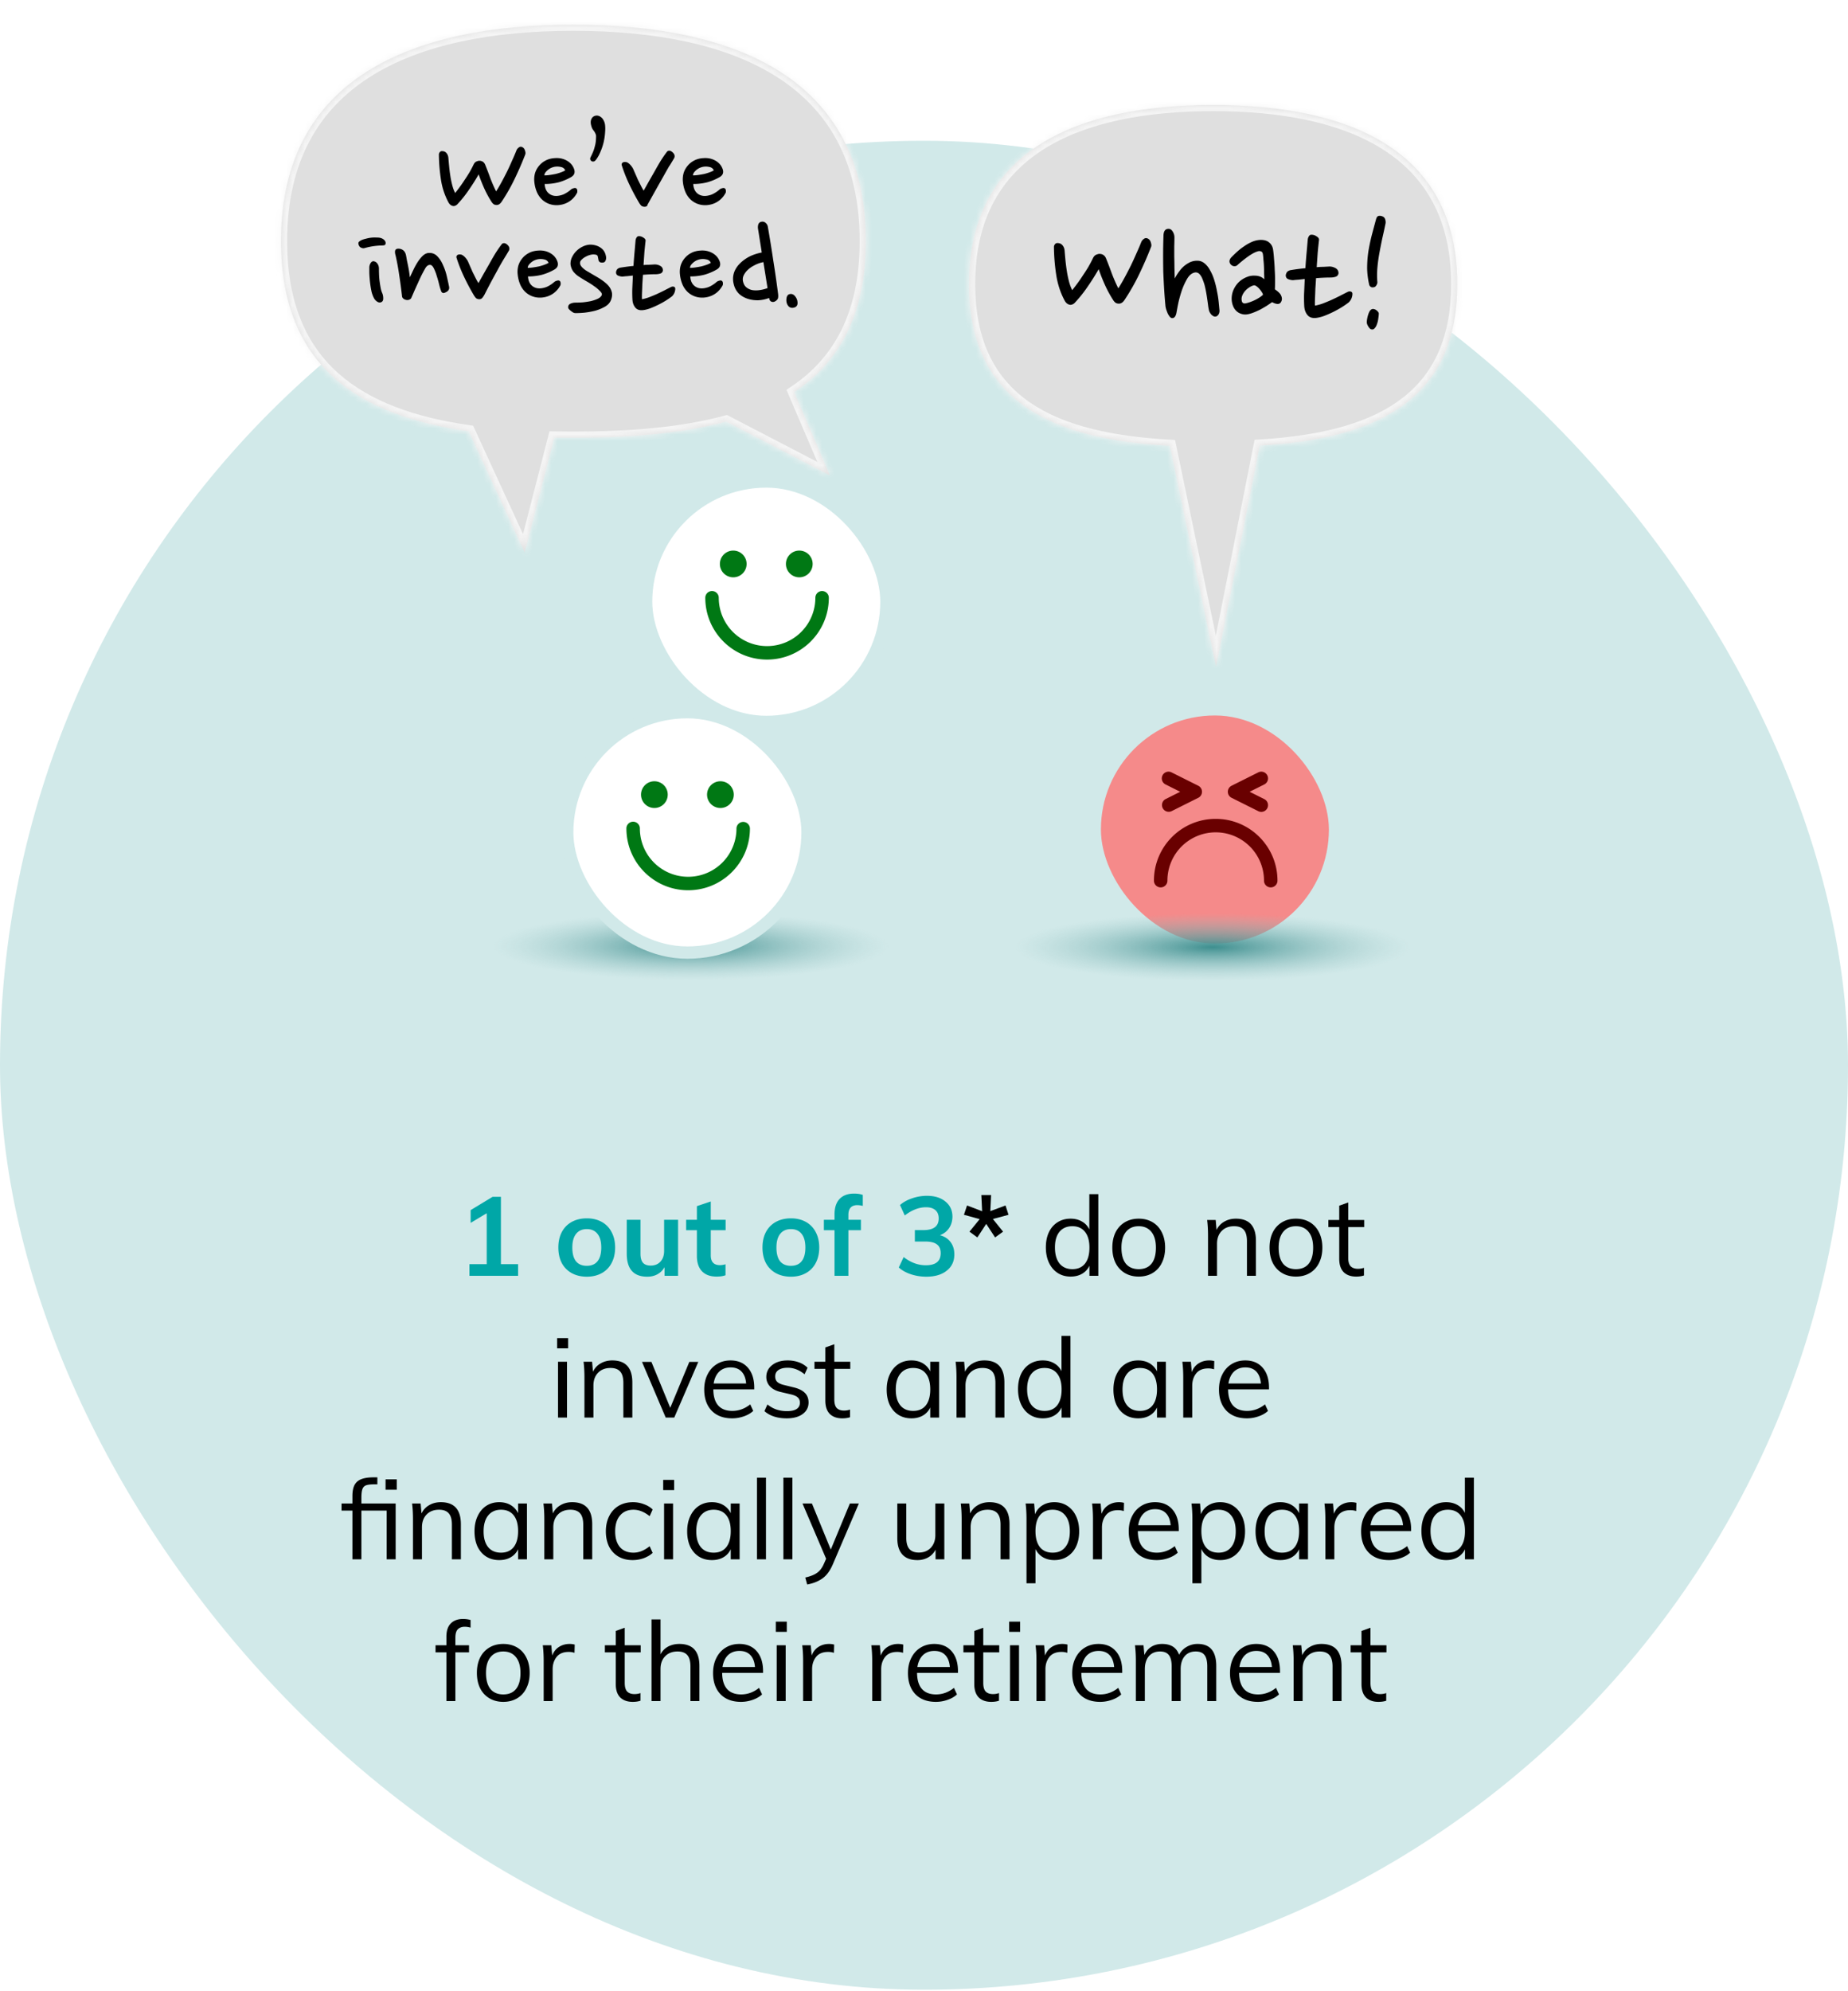 <svg xmlns="http://www.w3.org/2000/svg" width="300" height="323" fill="none" viewBox="0 0 300 323">
    <rect width="300" height="300" y="22.836" fill="#D1E9E9" rx="150"/>
    <ellipse cx="112.156" cy="153.524" fill="url(#a)" rx="32.104" ry="5.491"/>
    <path fill="#00A7A7" d="M81.317 205.11h2.79V207h-7.901v-1.89h2.807v-8.262l-2.61 1.566v-2.07l3.564-2.16h1.35v10.926zm13.95 2.034c-.923 0-1.74-.192-2.447-.576a4.019 4.019 0 0 1-1.62-1.638c-.372-.72-.558-1.56-.558-2.52s.186-1.794.558-2.502a3.992 3.992 0 0 1 1.62-1.656c.708-.384 1.524-.576 2.448-.576.912 0 1.716.192 2.412.576a3.88 3.88 0 0 1 1.602 1.656c.384.708.576 1.542.576 2.502 0 .96-.192 1.8-.576 2.52a3.905 3.905 0 0 1-1.602 1.638c-.696.384-1.5.576-2.412.576zm-.017-1.764c.768 0 1.35-.246 1.746-.738.408-.504.612-1.248.612-2.232 0-.972-.204-1.71-.612-2.214-.408-.516-.984-.774-1.728-.774-.756 0-1.338.258-1.746.774-.408.504-.612 1.242-.612 2.214 0 .984.198 1.728.594 2.232.408.492.99.738 1.746.738zm14.828-7.47V207h-2.196v-1.404a2.953 2.953 0 0 1-1.152 1.152c-.48.264-1.032.396-1.656.396-2.22 0-3.33-1.248-3.33-3.744v-5.49h2.232v5.508c0 .66.132 1.146.396 1.458.276.312.696.468 1.26.468.66 0 1.188-.216 1.584-.648.396-.432.594-1.008.594-1.728v-5.058h2.268zm5.305 1.692v4.068c0 1.068.498 1.602 1.494 1.602.276 0 .576-.048.9-.144v1.782c-.396.144-.876.216-1.44.216-1.032 0-1.824-.288-2.376-.864-.552-.576-.828-1.404-.828-2.484v-4.176h-1.746v-1.692h1.746v-2.214l2.25-.756v2.97h2.412v1.692h-2.412zm13.02 7.542c-.924 0-1.74-.192-2.448-.576a4.019 4.019 0 0 1-1.62-1.638c-.372-.72-.558-1.56-.558-2.52s.186-1.794.558-2.502a3.992 3.992 0 0 1 1.62-1.656c.708-.384 1.524-.576 2.448-.576.912 0 1.716.192 2.412.576a3.88 3.88 0 0 1 1.602 1.656c.384.708.576 1.542.576 2.502 0 .96-.192 1.8-.576 2.52a3.905 3.905 0 0 1-1.602 1.638c-.696.384-1.5.576-2.412.576zm-.018-1.764c.768 0 1.35-.246 1.746-.738.408-.504.612-1.248.612-2.232 0-.972-.204-1.71-.612-2.214-.408-.516-.984-.774-1.728-.774-.756 0-1.338.258-1.746.774-.408.504-.612 1.242-.612 2.214 0 .984.198 1.728.594 2.232.408.492.99.738 1.746.738zm10.797-9.846c-.972 0-1.458.534-1.458 1.602v.774h2.034v1.692h-2.034V207h-2.25v-7.398h-1.728v-1.692h1.728v-.882c0-1.08.27-1.908.81-2.484.552-.588 1.338-.882 2.358-.882.564 0 1.038.072 1.422.216v1.782a3.702 3.702 0 0 0-.882-.126zm13.403 4.878c.756.204 1.332.576 1.728 1.116.408.54.612 1.206.612 1.998 0 1.116-.414 1.998-1.242 2.646-.816.648-1.92.972-3.312.972a7.969 7.969 0 0 1-2.502-.396c-.792-.264-1.446-.63-1.962-1.098l.792-1.692c1.14.888 2.334 1.332 3.582 1.332.816 0 1.422-.162 1.818-.486.408-.324.612-.816.612-1.476 0-.648-.204-1.122-.612-1.422-.408-.312-1.038-.468-1.89-.468h-1.692v-1.854h1.386c1.656 0 2.484-.63 2.484-1.89 0-.588-.18-1.038-.54-1.35-.36-.312-.864-.468-1.512-.468-1.152 0-2.304.444-3.456 1.332l-.774-1.692c.516-.456 1.164-.816 1.944-1.08a7.335 7.335 0 0 1 2.43-.414c1.26 0 2.262.312 3.006.936.756.612 1.134 1.434 1.134 2.466-.012.708-.198 1.326-.558 1.854-.348.516-.84.894-1.476 1.134z"/>
    <path fill="#000" d="M158.662 200.772l-1.278-.936 1.656-2.034-2.556-.702.504-1.512 2.448.936-.126-2.628h1.584l-.126 2.61 2.466-.918.486 1.512-2.538.684 1.656 2.052-1.296.936-1.44-2.196-1.44 2.196zm19.634-7.02V207h-1.44v-1.638a2.907 2.907 0 0 1-1.206 1.314c-.528.3-1.146.45-1.854.45-.792 0-1.494-.198-2.106-.594-.6-.396-1.068-.948-1.404-1.656-.336-.72-.504-1.548-.504-2.484 0-.936.162-1.752.486-2.448.336-.708.81-1.254 1.422-1.638.612-.384 1.314-.576 2.106-.576.708 0 1.326.156 1.854.468.528.3.924.726 1.188 1.278v-5.724h1.458zm-4.212 12.168c.888 0 1.572-.3 2.052-.9.48-.612.72-1.476.72-2.592 0-1.104-.24-1.956-.72-2.556-.48-.612-1.164-.918-2.052-.918-.888 0-1.584.3-2.088.9-.492.6-.738 1.446-.738 2.538 0 1.116.246 1.986.738 2.61.504.612 1.2.918 2.088.918zm10.775 1.206c-.852 0-1.602-.192-2.25-.576a3.92 3.92 0 0 1-1.512-1.638c-.348-.708-.522-1.536-.522-2.484s.174-1.776.522-2.484a3.92 3.92 0 0 1 1.512-1.638c.648-.384 1.398-.576 2.25-.576.852 0 1.602.192 2.25.576.648.384 1.146.93 1.494 1.638.36.708.54 1.536.54 2.484s-.18 1.776-.54 2.484a3.806 3.806 0 0 1-1.494 1.638c-.648.384-1.398.576-2.25.576zm0-1.206c.9 0 1.59-.294 2.07-.882.48-.6.72-1.47.72-2.61 0-1.104-.246-1.956-.738-2.556-.492-.612-1.176-.918-2.052-.918-.888 0-1.578.306-2.07.918-.492.6-.738 1.452-.738 2.556 0 1.14.24 2.01.72 2.61.492.588 1.188.882 2.088.882zm15.768-8.19c2.172 0 3.258 1.194 3.258 3.582V207h-1.458v-5.616c0-.84-.168-1.452-.504-1.836-.336-.396-.864-.594-1.584-.594-.84 0-1.512.258-2.016.774s-.756 1.212-.756 2.088V207h-1.458v-6.516c0-.936-.048-1.782-.144-2.538h1.386l.144 1.62a2.95 2.95 0 0 1 1.242-1.35c.552-.324 1.182-.486 1.89-.486zm9.755 9.396c-.852 0-1.602-.192-2.25-.576a3.92 3.92 0 0 1-1.512-1.638c-.348-.708-.522-1.536-.522-2.484s.174-1.776.522-2.484a3.92 3.92 0 0 1 1.512-1.638c.648-.384 1.398-.576 2.25-.576.852 0 1.602.192 2.25.576.648.384 1.146.93 1.494 1.638.36.708.54 1.536.54 2.484s-.18 1.776-.54 2.484a3.806 3.806 0 0 1-1.494 1.638c-.648.384-1.398.576-2.25.576zm0-1.206c.9 0 1.59-.294 2.07-.882.48-.6.72-1.47.72-2.61 0-1.104-.246-1.956-.738-2.556-.492-.612-1.176-.918-2.052-.918-.888 0-1.578.306-2.07.918-.492.6-.738 1.452-.738 2.556 0 1.14.24 2.01.72 2.61.492.588 1.188.882 2.088.882zm8.484-6.822v4.95c0 .672.138 1.146.414 1.422.276.264.666.396 1.17.396.336 0 .66-.054.972-.162v1.242c-.372.12-.792.18-1.26.18-.864 0-1.542-.24-2.034-.72-.48-.492-.72-1.212-.72-2.16v-5.148h-1.764v-1.152h1.764v-2.322l1.458-.522v2.844h2.592v1.152h-2.592zM90.588 230v-9.054h1.458V230h-1.458zm-.144-12.888h1.782v1.656h-1.782v-1.656zm8.95 3.618c2.173 0 3.259 1.194 3.259 3.582V230h-1.458v-5.616c0-.84-.168-1.452-.504-1.836-.336-.396-.864-.594-1.584-.594-.84 0-1.512.258-2.016.774s-.756 1.212-.756 2.088V230h-1.458v-6.516c0-.936-.048-1.782-.144-2.538h1.386l.144 1.62a2.95 2.95 0 0 1 1.242-1.35c.552-.324 1.182-.486 1.89-.486zm12.51.234h1.458L109.456 230h-1.386l-3.852-9.036h1.53l3.06 7.452 3.096-7.452zm10.537 4.464h-6.642c.012 1.152.276 2.022.792 2.61.528.588 1.29.882 2.286.882 1.056 0 2.028-.354 2.916-1.062l.486 1.062c-.396.372-.906.666-1.53.882a5.638 5.638 0 0 1-1.89.324c-1.416 0-2.526-.414-3.33-1.242-.804-.84-1.206-1.986-1.206-3.438 0-.924.18-1.74.54-2.448.36-.72.864-1.278 1.512-1.674.648-.396 1.386-.594 2.214-.594 1.2 0 2.142.396 2.826 1.188.684.78 1.026 1.86 1.026 3.24v.27zm-3.834-3.564c-.756 0-1.374.228-1.854.684-.468.456-.768 1.098-.9 1.926h5.274c-.072-.852-.324-1.5-.756-1.944-.42-.444-1.008-.666-1.764-.666zm9.107 8.262c-1.524 0-2.73-.39-3.618-1.17l.486-1.08c.492.384.99.66 1.494.828a5.331 5.331 0 0 0 1.692.252c.684 0 1.2-.114 1.548-.342.36-.24.54-.582.54-1.026 0-.36-.12-.648-.36-.864-.24-.216-.636-.384-1.188-.504l-1.53-.36c-.756-.168-1.344-.468-1.764-.9a2.176 2.176 0 0 1-.612-1.548c0-.792.318-1.434.954-1.926.636-.504 1.476-.756 2.52-.756.636 0 1.236.102 1.8.306a3.81 3.81 0 0 1 1.422.882l-.486 1.062c-.852-.708-1.764-1.062-2.736-1.062-.648 0-1.152.126-1.512.378-.348.24-.522.582-.522 1.026 0 .372.108.666.324.882.228.216.588.384 1.08.504l1.53.378c.84.192 1.464.492 1.872.9.408.396.612.918.612 1.566 0 .78-.318 1.404-.954 1.872-.636.468-1.5.702-2.592.702zm7.726-8.028v4.95c0 .672.138 1.146.414 1.422.276.264.666.396 1.17.396.336 0 .66-.054.972-.162v1.242c-.372.12-.792.18-1.26.18-.864 0-1.542-.24-2.034-.72-.48-.492-.72-1.212-.72-2.16v-5.148h-1.764v-1.152h1.764v-2.322l1.458-.522v2.844h2.592v1.152h-2.592zm17.016-1.152V230h-1.44v-1.638a2.907 2.907 0 0 1-1.206 1.314c-.528.3-1.146.45-1.854.45-.804 0-1.512-.192-2.124-.576-.6-.384-1.068-.924-1.404-1.62-.324-.708-.486-1.53-.486-2.466 0-.936.168-1.758.504-2.466.336-.72.804-1.278 1.404-1.674.612-.396 1.314-.594 2.106-.594.708 0 1.326.156 1.854.468.528.312.93.75 1.206 1.314v-1.566h1.44zm-4.212 7.974c.888 0 1.572-.3 2.052-.9.48-.612.72-1.476.72-2.592s-.24-1.974-.72-2.574c-.48-.6-1.164-.9-2.052-.9-.888 0-1.584.312-2.088.936-.492.612-.738 1.47-.738 2.574 0 1.104.246 1.956.738 2.556.492.6 1.188.9 2.088.9zm11.549-8.19c2.172 0 3.258 1.194 3.258 3.582V230h-1.458v-5.616c0-.84-.168-1.452-.504-1.836-.336-.396-.864-.594-1.584-.594-.84 0-1.512.258-2.016.774s-.756 1.212-.756 2.088V230h-1.458v-6.516c0-.936-.048-1.782-.144-2.538h1.386l.144 1.62a2.95 2.95 0 0 1 1.242-1.35c.552-.324 1.182-.486 1.89-.486zm13.985-3.978V230h-1.44v-1.638a2.907 2.907 0 0 1-1.206 1.314c-.528.3-1.146.45-1.854.45-.792 0-1.494-.198-2.106-.594-.6-.396-1.068-.948-1.404-1.656-.336-.72-.504-1.548-.504-2.484 0-.936.162-1.752.486-2.448.336-.708.81-1.254 1.422-1.638.612-.384 1.314-.576 2.106-.576.708 0 1.326.156 1.854.468.528.3.924.726 1.188 1.278v-5.724h1.458zm-4.212 12.168c.888 0 1.572-.3 2.052-.9.48-.612.72-1.476.72-2.592 0-1.104-.24-1.956-.72-2.556-.48-.612-1.164-.918-2.052-.918-.888 0-1.584.3-2.088.9-.492.6-.738 1.446-.738 2.538 0 1.116.246 1.986.738 2.61.504.612 1.2.918 2.088.918zm19.699-7.974V230h-1.44v-1.638a2.907 2.907 0 0 1-1.206 1.314c-.528.3-1.146.45-1.854.45-.804 0-1.512-.192-2.124-.576-.6-.384-1.068-.924-1.404-1.62-.324-.708-.486-1.53-.486-2.466 0-.936.168-1.758.504-2.466.336-.72.804-1.278 1.404-1.674.612-.396 1.314-.594 2.106-.594.708 0 1.326.156 1.854.468.528.312.93.75 1.206 1.314v-1.566h1.44zm-4.212 7.974c.888 0 1.572-.3 2.052-.9.48-.612.72-1.476.72-2.592s-.24-1.974-.72-2.574c-.48-.6-1.164-.9-2.052-.9-.888 0-1.584.312-2.088.936-.492.612-.738 1.47-.738 2.574 0 1.104.246 1.956.738 2.556.492.6 1.188.9 2.088.9zm11.243-8.19c.3 0 .576.036.828.108l-.036 1.332a2.9 2.9 0 0 0-.954-.144c-.876 0-1.53.276-1.962.828-.42.54-.63 1.2-.63 1.98V230h-1.458v-6.516c0-.936-.048-1.782-.144-2.538h1.386l.144 1.674c.228-.612.594-1.08 1.098-1.404.504-.324 1.08-.486 1.728-.486zm9.711 4.698h-6.642c.012 1.152.276 2.022.792 2.61.528.588 1.29.882 2.286.882 1.056 0 2.028-.354 2.916-1.062l.486 1.062c-.396.372-.906.666-1.53.882a5.638 5.638 0 0 1-1.89.324c-1.416 0-2.526-.414-3.33-1.242-.804-.84-1.206-1.986-1.206-3.438 0-.924.18-1.74.54-2.448.36-.72.864-1.278 1.512-1.674.648-.396 1.386-.594 2.214-.594 1.2 0 2.142.396 2.826 1.188.684.78 1.026 1.86 1.026 3.24v.27zm-3.834-3.564c-.756 0-1.374.228-1.854.684-.468.456-.768 1.098-.9 1.926h5.274c-.072-.852-.324-1.5-.756-1.944-.42-.444-1.008-.666-1.764-.666zM58.667 243.946h5.562V253h-1.458v-7.902h-4.104V253H57.21v-7.902h-1.764v-1.152h1.764v-1.206c0-.732.108-1.32.324-1.764.228-.444.594-.768 1.098-.972.504-.204 1.188-.306 2.052-.306h.576v1.134h-.45c-.624 0-1.086.054-1.386.162-.288.108-.486.318-.594.63-.108.3-.162.768-.162 1.404v.918zm3.924-3.924h1.818v1.692h-1.818v-1.692zm8.969 3.708c2.172 0 3.258 1.194 3.258 3.582V253H73.36v-5.616c0-.84-.168-1.452-.504-1.836-.336-.396-.864-.594-1.584-.594-.84 0-1.512.258-2.016.774s-.756 1.212-.756 2.088V253h-1.458v-6.516c0-.936-.048-1.782-.144-2.538h1.386l.144 1.62a2.95 2.95 0 0 1 1.242-1.35c.552-.324 1.182-.486 1.89-.486zm13.985.216V253h-1.44v-1.638a2.907 2.907 0 0 1-1.206 1.314c-.528.3-1.146.45-1.854.45-.804 0-1.512-.192-2.124-.576-.6-.384-1.068-.924-1.404-1.62-.324-.708-.486-1.53-.486-2.466 0-.936.168-1.758.504-2.466.336-.72.804-1.278 1.404-1.674.612-.396 1.314-.594 2.106-.594.708 0 1.326.156 1.854.468.528.312.93.75 1.206 1.314v-1.566h1.44zm-4.212 7.974c.888 0 1.572-.3 2.052-.9.48-.612.72-1.476.72-2.592s-.24-1.974-.72-2.574c-.48-.6-1.164-.9-2.052-.9-.888 0-1.584.312-2.088.936-.492.612-.738 1.47-.738 2.574 0 1.104.246 1.956.738 2.556.492.6 1.188.9 2.088.9zm11.549-8.19c2.172 0 3.258 1.194 3.258 3.582V253h-1.458v-5.616c0-.84-.168-1.452-.504-1.836-.336-.396-.864-.594-1.584-.594-.84 0-1.512.258-2.016.774s-.756 1.212-.756 2.088V253h-1.458v-6.516c0-.936-.048-1.782-.144-2.538h1.386l.144 1.62a2.95 2.95 0 0 1 1.242-1.35c.552-.324 1.182-.486 1.89-.486zm9.809 9.396c-.876 0-1.644-.192-2.304-.576a3.946 3.946 0 0 1-1.512-1.62c-.348-.708-.522-1.53-.522-2.466 0-.936.18-1.758.54-2.466a3.98 3.98 0 0 1 1.53-1.674c.672-.396 1.452-.594 2.34-.594.612 0 1.2.108 1.764.324.576.204 1.05.492 1.422.864l-.486 1.08c-.456-.36-.9-.624-1.332-.792a3.46 3.46 0 0 0-1.296-.252c-.924 0-1.65.312-2.178.936-.528.612-.792 1.47-.792 2.574 0 1.092.258 1.944.774 2.556.528.6 1.26.9 2.196.9a3.46 3.46 0 0 0 1.296-.252c.432-.168.876-.432 1.332-.792l.486 1.08c-.384.36-.87.648-1.458.864a5.352 5.352 0 0 1-1.8.306zm5.114-.126v-9.054h1.458V253h-1.458zm-.144-12.888h1.782v1.656h-1.782v-1.656zm12.407 3.834V253h-1.44v-1.638a2.907 2.907 0 0 1-1.206 1.314c-.528.3-1.146.45-1.854.45-.804 0-1.512-.192-2.124-.576-.6-.384-1.068-.924-1.404-1.62-.324-.708-.486-1.53-.486-2.466 0-.936.168-1.758.504-2.466.336-.72.804-1.278 1.404-1.674.612-.396 1.314-.594 2.106-.594.708 0 1.326.156 1.854.468.528.312.93.75 1.206 1.314v-1.566h1.44zm-4.212 7.974c.888 0 1.572-.3 2.052-.9.48-.612.72-1.476.72-2.592s-.24-1.974-.72-2.574c-.48-.6-1.164-.9-2.052-.9-.888 0-1.584.312-2.088.936-.492.612-.738 1.47-.738 2.574 0 1.104.246 1.956.738 2.556.492.6 1.188.9 2.088.9zm7.031 1.08v-13.248h1.458V253h-1.458zm4.289 0v-13.248h1.458V253h-1.458zm12.246-9.054l-4.23 9.882c-.444 1.032-1.002 1.788-1.674 2.268-.672.48-1.5.81-2.484.99l-.306-1.134c.852-.192 1.494-.45 1.926-.774.444-.312.81-.798 1.098-1.458l.36-.81-3.834-8.964h1.53l3.06 7.47 3.096-7.47h1.458zm13.877 0V253h-1.422v-1.566c-.288.552-.69.972-1.206 1.26a3.52 3.52 0 0 1-1.746.432c-1.068 0-1.878-.3-2.43-.9-.552-.6-.828-1.488-.828-2.664v-5.616h1.458v5.58c0 .816.168 1.416.504 1.8.336.384.846.576 1.53.576.804 0 1.452-.258 1.944-.774.492-.528.738-1.218.738-2.07v-5.112h1.458zm7.329-.216c2.172 0 3.258 1.194 3.258 3.582V253h-1.458v-5.616c0-.84-.168-1.452-.504-1.836-.336-.396-.864-.594-1.584-.594-.84 0-1.512.258-2.016.774s-.756 1.212-.756 2.088V253h-1.458v-6.516c0-.936-.048-1.782-.144-2.538h1.386l.144 1.62a2.95 2.95 0 0 1 1.242-1.35c.552-.324 1.182-.486 1.89-.486zm10.529 0c.792 0 1.494.198 2.106.594.612.396 1.086.954 1.422 1.674.336.708.504 1.53.504 2.466 0 .936-.168 1.758-.504 2.466-.336.696-.81 1.236-1.422 1.62-.6.384-1.302.576-2.106.576-.708 0-1.326-.156-1.854-.468a3.025 3.025 0 0 1-1.206-1.332v5.562h-1.458v-10.404c0-.936-.048-1.782-.144-2.538h1.386l.144 1.746a2.94 2.94 0 0 1 1.188-1.44c.552-.348 1.2-.522 1.944-.522zm-.27 8.19c.888 0 1.572-.3 2.052-.9.492-.6.738-1.452.738-2.556s-.246-1.962-.738-2.574c-.492-.624-1.176-.936-2.052-.936-.9 0-1.59.3-2.07.9-.48.6-.72 1.458-.72 2.574 0 1.116.24 1.98.72 2.592.48.6 1.17.9 2.07.9zm10.757-8.19c.3 0 .576.036.828.108l-.036 1.332a2.9 2.9 0 0 0-.954-.144c-.876 0-1.53.276-1.962.828-.42.54-.63 1.2-.63 1.98V253h-1.458v-6.516c0-.936-.048-1.782-.144-2.538h1.386l.144 1.674c.228-.612.594-1.08 1.098-1.404.504-.324 1.08-.486 1.728-.486zm9.712 4.698h-6.642c.012 1.152.276 2.022.792 2.61.528.588 1.29.882 2.286.882 1.056 0 2.028-.354 2.916-1.062l.486 1.062c-.396.372-.906.666-1.53.882a5.638 5.638 0 0 1-1.89.324c-1.416 0-2.526-.414-3.33-1.242-.804-.84-1.206-1.986-1.206-3.438 0-.924.18-1.74.54-2.448.36-.72.864-1.278 1.512-1.674.648-.396 1.386-.594 2.214-.594 1.2 0 2.142.396 2.826 1.188.684.78 1.026 1.86 1.026 3.24v.27zm-3.834-3.564c-.756 0-1.374.228-1.854.684-.468.456-.768 1.098-.9 1.926h5.274c-.072-.852-.324-1.5-.756-1.944-.42-.444-1.008-.666-1.764-.666zm10.565-1.134c.792 0 1.494.198 2.106.594.612.396 1.086.954 1.422 1.674.336.708.504 1.53.504 2.466 0 .936-.168 1.758-.504 2.466-.336.696-.81 1.236-1.422 1.62-.6.384-1.302.576-2.106.576-.708 0-1.326-.156-1.854-.468a3.025 3.025 0 0 1-1.206-1.332v5.562h-1.458v-10.404c0-.936-.048-1.782-.144-2.538h1.386l.144 1.746a2.94 2.94 0 0 1 1.188-1.44c.552-.348 1.2-.522 1.944-.522zm-.27 8.19c.888 0 1.572-.3 2.052-.9.492-.6.738-1.452.738-2.556s-.246-1.962-.738-2.574c-.492-.624-1.176-.936-2.052-.936-.9 0-1.59.3-2.07.9-.48.6-.72 1.458-.72 2.574 0 1.116.24 1.98.72 2.592.48.6 1.17.9 2.07.9zm14.519-7.974V253h-1.44v-1.638a2.907 2.907 0 0 1-1.206 1.314c-.528.3-1.146.45-1.854.45-.804 0-1.512-.192-2.124-.576-.6-.384-1.068-.924-1.404-1.62-.324-.708-.486-1.53-.486-2.466 0-.936.168-1.758.504-2.466.336-.72.804-1.278 1.404-1.674.612-.396 1.314-.594 2.106-.594.708 0 1.326.156 1.854.468.528.312.93.75 1.206 1.314v-1.566h1.44zm-4.212 7.974c.888 0 1.572-.3 2.052-.9.48-.612.72-1.476.72-2.592s-.24-1.974-.72-2.574c-.48-.6-1.164-.9-2.052-.9-.888 0-1.584.312-2.088.936-.492.612-.738 1.47-.738 2.574 0 1.104.246 1.956.738 2.556.492.6 1.188.9 2.088.9zm11.243-8.19c.3 0 .576.036.828.108l-.036 1.332a2.9 2.9 0 0 0-.954-.144c-.876 0-1.53.276-1.962.828-.42.54-.63 1.2-.63 1.98V253h-1.458v-6.516c0-.936-.048-1.782-.144-2.538h1.386l.144 1.674c.228-.612.594-1.08 1.098-1.404.504-.324 1.08-.486 1.728-.486zm9.712 4.698h-6.642c.012 1.152.276 2.022.792 2.61.528.588 1.29.882 2.286.882 1.056 0 2.028-.354 2.916-1.062l.486 1.062c-.396.372-.906.666-1.53.882a5.638 5.638 0 0 1-1.89.324c-1.416 0-2.526-.414-3.33-1.242-.804-.84-1.206-1.986-1.206-3.438 0-.924.18-1.74.54-2.448.36-.72.864-1.278 1.512-1.674.648-.396 1.386-.594 2.214-.594 1.2 0 2.142.396 2.826 1.188.684.78 1.026 1.86 1.026 3.24v.27zm-3.834-3.564c-.756 0-1.374.228-1.854.684-.468.456-.768 1.098-.9 1.926h5.274c-.072-.852-.324-1.5-.756-1.944-.42-.444-1.008-.666-1.764-.666zm14.021-5.112V253h-1.44v-1.638a2.907 2.907 0 0 1-1.206 1.314c-.528.3-1.146.45-1.854.45-.792 0-1.494-.198-2.106-.594-.6-.396-1.068-.948-1.404-1.656-.336-.72-.504-1.548-.504-2.484 0-.936.162-1.752.486-2.448.336-.708.81-1.254 1.422-1.638.612-.384 1.314-.576 2.106-.576.708 0 1.326.156 1.854.468.528.3.924.726 1.188 1.278v-5.724h1.458zm-4.212 12.168c.888 0 1.572-.3 2.052-.9.48-.612.72-1.476.72-2.592 0-1.104-.24-1.956-.72-2.556-.48-.612-1.164-.918-2.052-.918-.888 0-1.584.3-2.088.9-.492.6-.738 1.446-.738 2.538 0 1.116.246 1.986.738 2.61.504.612 1.2.918 2.088.918zM75.455 263.94c-.48 0-.858.138-1.134.414-.264.264-.396.726-.396 1.386v1.206h2.214v1.152h-2.214V276h-1.458v-7.902h-1.764v-1.152h1.764v-1.386c0-.948.234-1.662.702-2.142.48-.492 1.146-.738 1.998-.738.42 0 .828.054 1.224.162v1.242a3.421 3.421 0 0 0-.936-.144zm6.247 12.186c-.852 0-1.602-.192-2.25-.576a3.92 3.92 0 0 1-1.512-1.638c-.348-.708-.522-1.536-.522-2.484s.174-1.776.522-2.484a3.92 3.92 0 0 1 1.512-1.638c.648-.384 1.398-.576 2.25-.576.852 0 1.602.192 2.25.576.648.384 1.146.93 1.494 1.638.36.708.54 1.536.54 2.484s-.18 1.776-.54 2.484a3.806 3.806 0 0 1-1.494 1.638c-.648.384-1.398.576-2.25.576zm0-1.206c.9 0 1.59-.294 2.07-.882.48-.6.72-1.47.72-2.61 0-1.104-.246-1.956-.738-2.556-.492-.612-1.176-.918-2.052-.918-.888 0-1.578.306-2.07.918-.492.6-.738 1.452-.738 2.556 0 1.14.24 2.01.72 2.61.492.588 1.188.882 2.088.882zm10.769-8.19c.3 0 .575.036.828.108l-.037 1.332a2.9 2.9 0 0 0-.954-.144c-.876 0-1.53.276-1.962.828-.42.54-.63 1.2-.63 1.98V276H88.26v-6.516c0-.936-.049-1.782-.144-2.538H89.5l.143 1.674c.228-.612.594-1.08 1.099-1.404.504-.324 1.08-.486 1.728-.486zm8.946 1.368v4.95c0 .672.138 1.146.414 1.422.276.264.666.396 1.17.396.336 0 .66-.054.972-.162v1.242c-.372.12-.792.18-1.26.18-.864 0-1.542-.24-2.034-.72-.48-.492-.72-1.212-.72-2.16v-5.148h-1.764v-1.152h1.764v-2.322l1.458-.522v2.844h2.592v1.152h-2.592zm8.867-1.368c2.172 0 3.258 1.194 3.258 3.582V276h-1.458v-5.616c0-.84-.168-1.452-.504-1.836-.336-.396-.864-.594-1.584-.594-.84 0-1.512.258-2.016.774s-.756 1.212-.756 2.088V276h-1.458v-13.248h1.458v5.67a2.955 2.955 0 0 1 1.224-1.26c.54-.288 1.152-.432 1.836-.432zm13.59 4.698h-6.642c.012 1.152.276 2.022.792 2.61.528.588 1.29.882 2.286.882 1.056 0 2.028-.354 2.916-1.062l.486 1.062c-.396.372-.906.666-1.53.882a5.638 5.638 0 0 1-1.89.324c-1.416 0-2.526-.414-3.33-1.242-.804-.84-1.206-1.986-1.206-3.438 0-.924.18-1.74.54-2.448.36-.72.864-1.278 1.512-1.674.648-.396 1.386-.594 2.214-.594 1.2 0 2.142.396 2.826 1.188.684.78 1.026 1.86 1.026 3.24v.27zm-3.834-3.564c-.756 0-1.374.228-1.854.684-.468.456-.768 1.098-.9 1.926h5.274c-.072-.852-.324-1.5-.756-1.944-.42-.444-1.008-.666-1.764-.666zm6.047 8.136v-9.054h1.458V276h-1.458zm-.144-12.888h1.782v1.656h-1.782v-1.656zm8.645 3.618c.3 0 .576.036.828.108l-.036 1.332a2.9 2.9 0 0 0-.954-.144c-.876 0-1.53.276-1.962.828-.42.54-.63 1.2-.63 1.98V276h-1.458v-6.516c0-.936-.048-1.782-.144-2.538h1.386l.144 1.674c.228-.612.594-1.08 1.098-1.404.504-.324 1.08-.486 1.728-.486zm11.215 0c.3 0 .576.036.828.108l-.036 1.332a2.9 2.9 0 0 0-.954-.144c-.876 0-1.53.276-1.962.828-.42.54-.63 1.2-.63 1.98V276h-1.458v-6.516c0-.936-.048-1.782-.144-2.538h1.386l.144 1.674c.228-.612.594-1.08 1.098-1.404.504-.324 1.08-.486 1.728-.486zm9.711 4.698h-6.642c.012 1.152.276 2.022.792 2.61.528.588 1.29.882 2.286.882 1.056 0 2.028-.354 2.916-1.062l.486 1.062c-.396.372-.906.666-1.53.882a5.638 5.638 0 0 1-1.89.324c-1.416 0-2.526-.414-3.33-1.242-.804-.84-1.206-1.986-1.206-3.438 0-.924.18-1.74.54-2.448.36-.72.864-1.278 1.512-1.674.648-.396 1.386-.594 2.214-.594 1.2 0 2.142.396 2.826 1.188.684.78 1.026 1.86 1.026 3.24v.27zm-3.834-3.564c-.756 0-1.374.228-1.854.684-.468.456-.768 1.098-.9 1.926h5.274c-.072-.852-.324-1.5-.756-1.944-.42-.444-1.008-.666-1.764-.666zm7.939.234v4.95c0 .672.138 1.146.414 1.422.276.264.666.396 1.17.396.336 0 .66-.054.972-.162v1.242c-.372.12-.792.18-1.26.18-.864 0-1.542-.24-2.034-.72-.48-.492-.72-1.212-.72-2.16v-5.148h-1.764v-1.152h1.764v-2.322l1.458-.522v2.844h2.592v1.152h-2.592zm4.348 7.902v-9.054h1.458V276h-1.458zm-.144-12.888h1.782v1.656h-1.782v-1.656zm8.646 3.618c.3 0 .576.036.828.108l-.036 1.332a2.9 2.9 0 0 0-.954-.144c-.876 0-1.53.276-1.962.828-.42.54-.63 1.2-.63 1.98V276h-1.458v-6.516c0-.936-.048-1.782-.144-2.538h1.386l.144 1.674c.228-.612.594-1.08 1.098-1.404.504-.324 1.08-.486 1.728-.486zm9.711 4.698h-6.642c.012 1.152.276 2.022.792 2.61.528.588 1.29.882 2.286.882 1.056 0 2.028-.354 2.916-1.062l.486 1.062c-.396.372-.906.666-1.53.882a5.638 5.638 0 0 1-1.89.324c-1.416 0-2.526-.414-3.33-1.242-.804-.84-1.206-1.986-1.206-3.438 0-.924.18-1.74.54-2.448.36-.72.864-1.278 1.512-1.674.648-.396 1.386-.594 2.214-.594 1.2 0 2.142.396 2.826 1.188.684.78 1.026 1.86 1.026 3.24v.27zm-3.834-3.564c-.756 0-1.374.228-1.854.684-.468.456-.768 1.098-.9 1.926h5.274c-.072-.852-.324-1.5-.756-1.944-.42-.444-1.008-.666-1.764-.666zm16.091-1.134c2.004 0 3.006 1.194 3.006 3.582V276h-1.458v-5.616c0-.852-.15-1.47-.45-1.854-.288-.384-.762-.576-1.422-.576-.768 0-1.368.258-1.8.774-.432.516-.648 1.218-.648 2.106V276h-1.458v-5.616c0-.84-.15-1.452-.45-1.836-.3-.396-.78-.594-1.44-.594-.768 0-1.374.258-1.818.774-.432.516-.648 1.218-.648 2.106V276h-1.458v-6.516c0-.936-.048-1.782-.144-2.538h1.386l.144 1.584c.252-.576.624-1.02 1.116-1.332.504-.312 1.086-.468 1.746-.468.72 0 1.308.144 1.764.432.456.288.792.732 1.008 1.332.276-.54.678-.966 1.206-1.278a3.465 3.465 0 0 1 1.818-.486zm13.355 4.698h-6.642c.012 1.152.276 2.022.792 2.61.528.588 1.29.882 2.286.882 1.056 0 2.028-.354 2.916-1.062l.486 1.062c-.396.372-.906.666-1.53.882a5.638 5.638 0 0 1-1.89.324c-1.416 0-2.526-.414-3.33-1.242-.804-.84-1.206-1.986-1.206-3.438 0-.924.18-1.74.54-2.448.36-.72.864-1.278 1.512-1.674.648-.396 1.386-.594 2.214-.594 1.2 0 2.142.396 2.826 1.188.684.78 1.026 1.86 1.026 3.24v.27zm-3.834-3.564c-.756 0-1.374.228-1.854.684-.468.456-.768 1.098-.9 1.926h5.274c-.072-.852-.324-1.5-.756-1.944-.42-.444-1.008-.666-1.764-.666zm10.565-1.134c2.172 0 3.258 1.194 3.258 3.582V276h-1.458v-5.616c0-.84-.168-1.452-.504-1.836-.336-.396-.864-.594-1.584-.594-.84 0-1.512.258-2.016.774s-.756 1.212-.756 2.088V276h-1.458v-6.516c0-.936-.048-1.782-.144-2.538h1.386l.144 1.62a2.95 2.95 0 0 1 1.242-1.35c.552-.324 1.182-.486 1.89-.486zm7.955 1.368v4.95c0 .672.138 1.146.414 1.422.276.264.666.396 1.17.396.336 0 .66-.054.972-.162v1.242c-.372.12-.792.18-1.26.18-.864 0-1.542-.24-2.034-.72-.48-.492-.72-1.212-.72-2.16v-5.148h-1.764v-1.152h1.764v-2.322l1.458-.522v2.844h2.592v1.152h-2.592z"/>
    <rect width="37.012" height="37.012" x="178.718" y="116.085" fill="#F58A8A" rx="18.506"/>
    <path fill="#690000" fill-rule="evenodd" d="M188.719 125.807c.27-.541.927-.759 1.467-.489l4.339 2.169a1.093 1.093 0 0 1 0 1.956l-4.339 2.17a1.094 1.094 0 0 1-.978-1.956l2.383-1.192-2.383-1.191a1.094 1.094 0 0 1-.489-1.467zM205.734 125.807a1.092 1.092 0 0 0-1.467-.489l-4.339 2.169a1.094 1.094 0 0 0 0 1.956l4.339 2.17a1.093 1.093 0 1 0 .978-1.956l-2.383-1.192 2.383-1.191c.541-.271.76-.927.489-1.467zM206.289 143.98a1.093 1.093 0 0 1-1.093-1.093 7.84 7.84 0 0 0-15.681 0 1.093 1.093 0 0 1-2.187 0c0-5.538 4.489-10.027 10.027-10.027 5.538 0 10.027 4.489 10.027 10.027 0 .604-.489 1.093-1.093 1.093z" clip-rule="evenodd"/>
    <ellipse cx="196.861" cy="153.68" fill="url(#b)" rx="32.104" ry="5.491"/>
    <rect width="39.012" height="39.012" x="92.082" y="115.548" fill="#fff" stroke="#D1E9E9" stroke-width="2" rx="19.506"/>
    <circle cx="106.23" cy="128.928" r="2.17" fill="#007814"/>
    <circle cx="116.95" cy="128.928" r="2.17" fill="#007814"/>
    <path fill="#007814" fill-rule="evenodd" d="M102.782 133.322c.604 0 1.093.49 1.093 1.094a7.84 7.84 0 0 0 15.681 0 1.094 1.094 0 0 1 2.187 0c0 5.538-4.489 10.027-10.027 10.027-5.538 0-10.027-4.489-10.027-10.027 0-.604.489-1.094 1.093-1.094z" clip-rule="evenodd"/>
    <rect width="39.012" height="39.012" x="104.89" y="78.121" fill="#fff" stroke="#D1E9E9" stroke-width="2" rx="19.506"/>
    <circle cx="119.033" cy="91.501" r="2.17" fill="#007814"/>
    <circle cx="129.754" cy="91.501" r="2.17" fill="#007814"/>
    <path fill="#007814" fill-rule="evenodd" d="M115.588 95.895c.604 0 1.094.49 1.094 1.093a7.84 7.84 0 0 0 15.681 0 1.093 1.093 0 1 1 2.186 0c0 5.538-4.489 10.028-10.027 10.028-5.538 0-10.027-4.49-10.027-10.028 0-.603.489-1.093 1.093-1.093z" clip-rule="evenodd"/>
    <g filter="url(#c)">
        <mask id="d" fill="#fff">
            <path fill-rule="evenodd" d="M189.93 68.339c-18.544-1.02-32.621-6.747-32.621-26.243 0-21.889 17.745-29.064 39.634-29.064 21.888 0 39.633 7.175 39.633 29.064 0 19.306-13.803 25.11-32.079 26.212l-7.09 35.842-7.477-35.811z" clip-rule="evenodd"/>
        </mask>
        <path fill="#DFDFDF" fill-rule="evenodd" d="M189.93 68.339c-18.544-1.02-32.621-6.747-32.621-26.243 0-21.889 17.745-29.064 39.634-29.064 21.888 0 39.633 7.175 39.633 29.064 0 19.306-13.803 25.11-32.079 26.212l-7.09 35.842-7.477-35.811z" clip-rule="evenodd"/>
        <path fill="#F5F5F5" d="M189.93 68.339l.055-.998.767.042.157.752-.979.204zm14.567-.031l-.981-.194.15-.758.771-.046.06.998zm-7.09 35.842l.981.194-1.96.01.979-.204zm-39.098-62.054c0 9.466 3.394 15.44 8.921 19.225 5.607 3.838 13.536 5.513 22.755 6.02l-.11 1.997c-9.325-.513-17.706-2.212-23.774-6.367-6.147-4.208-9.792-10.845-9.792-20.875h2zm38.634-28.064c-10.866 0-20.552 1.786-27.491 6.169-6.866 4.337-11.143 11.274-11.143 21.895h-2c0-11.268 4.596-18.863 12.074-23.586 7.405-4.677 17.536-6.479 28.56-6.479v2zm38.633 28.064c0-10.62-4.276-17.558-11.142-21.895-6.94-4.383-16.626-6.17-27.491-6.17v-2c11.023 0 21.154 1.802 28.559 6.479 7.478 4.723 12.074 12.318 12.074 23.586h-2zM204.437 67.31c9.082-.548 16.875-2.26 22.381-6.102 5.429-3.788 8.758-9.737 8.758-19.112h2c0 9.93-3.573 16.537-9.614 20.753-5.965 4.162-14.212 5.903-23.405 6.457l-.12-1.996zm-8.011 36.646l7.09-35.842 1.962.388-7.09 35.842-1.962-.388zm-5.517-35.821l7.477 35.811-1.958.408-7.477-35.81 1.958-.41z" mask="url(#d)"/>
    </g>
    <path fill="#000" d="M186.862 40.059a61.769 61.769 0 0 1-1.836 4.239 34.11 34.11 0 0 1-2.457 4.346c-.27.415-.576.622-.918.622-.216 0-.396-.045-.54-.136a1.63 1.63 0 0 1-.378-.405 18.764 18.764 0 0 1-1.269-2.294 30.14 30.14 0 0 1-1.107-2.755 37.186 37.186 0 0 1-1.755 2.782 21.087 21.087 0 0 1-2.079 2.619c-.144.162-.297.27-.459.324-.144.053-.261.071-.351.053-.378-.053-.675-.288-.891-.702-.666-1.242-1.116-2.61-1.35-4.104a32.005 32.005 0 0 1-.378-4.59c0-.144.054-.288.162-.431.108-.145.27-.208.486-.19.324.019.576.145.756.379.18.215.288.485.324.81.036.45.081.963.135 1.538.054.558.126 1.134.216 1.728.09.594.207 1.17.351 1.728.144.559.324 1.044.54 1.459.27-.343.558-.72.864-1.135.306-.413.603-.846.891-1.296.306-.45.594-.9.864-1.35.27-.468.513-.927.729-1.377.144-.306.324-.504.54-.593.216-.09.387-.136.513-.136.54 0 .909.261 1.107.783.306.756.612 1.557.918 2.404.324.846.675 1.647 1.053 2.403.324-.504.657-1.071.999-1.701.342-.63.675-1.27.999-1.918.324-.665.63-1.331.918-1.997.306-.666.576-1.296.81-1.89a1.2 1.2 0 0 1 .459-.54c.216-.144.45-.136.702.027.198.126.333.333.405.62.09.27.099.495.027.675zm3.793-1.54c0 .433-.009.919-.027 1.459v1.673c.018.576.027 1.17.027 1.782l.054 1.755c.18-.36.396-.71.648-1.053.252-.36.531-.674.837-.944.324-.27.657-.486.999-.649.36-.162.747-.242 1.161-.242.45 0 .846.144 1.188.431.36.288.666.675.918 1.161.27.468.495 1 .675 1.593.18.577.324 1.17.432 1.782.126.594.216 1.17.27 1.728.054.54.099 1.009.135 1.405 0 .288-.072.522-.216.702-.144.18-.315.27-.513.27-.144 0-.324-.09-.54-.27a1.77 1.77 0 0 1-.432-.702 8.952 8.952 0 0 1-.162-.945 58.413 58.413 0 0 0-.189-1.323 20.71 20.71 0 0 0-.27-1.459 7.336 7.336 0 0 0-.405-1.296c-.144-.396-.324-.702-.54-.918a.805.805 0 0 0-.756-.242c-.45.09-.846.404-1.188.944-.324.54-.612 1.152-.864 1.837a21.023 21.023 0 0 0-.594 2.079 48.742 48.742 0 0 0-.324 1.7c-.072.325-.171.55-.297.675a.518.518 0 0 1-.378.163c-.144 0-.279-.073-.405-.217a4.248 4.248 0 0 1-.324-.513 9.475 9.475 0 0 1-.243-.648 3.343 3.343 0 0 1-.135-.593 89.622 89.622 0 0 1-.216-2.782c-.054-.9-.099-1.8-.135-2.7-.018-.9-.027-1.818-.027-2.754 0-.953.018-1.97.054-3.05 0-.9.324-1.305.972-1.215.216.035.405.197.567.486a1.7 1.7 0 0 1 .243.89zm16.013 1.971c.072.505.126 1.044.162 1.62.054.559.09 1.126.108 1.702.036.576.054 1.134.054 1.674s-.009 1.026-.027 1.458c.576.395.918.746 1.026 1.052.126.306.144.576.054.81-.108.325-.306.495-.594.514-.27 0-.585-.1-.945-.297-.252.18-.54.377-.864.593-.324.199-.666.397-1.026.595-.36.18-.72.342-1.08.486-.36.143-.693.242-.999.296a2.157 2.157 0 0 1-1.566-.324c-.45-.305-.756-.764-.918-1.377a3.34 3.34 0 0 1-.081-1.269c.054-.45.189-.873.405-1.269.216-.413.504-.782.864-1.106a4.16 4.16 0 0 1 1.323-.757c.126-.053.297-.099.513-.134.234-.036.468-.045.702-.027.252 0 .504.045.756.135.252.09.486.242.702.459 0-.306-.009-.64-.027-1 0-.377-.009-.755-.027-1.133a16.813 16.813 0 0 0-.081-1.053 8.895 8.895 0 0 0-.081-.864c-.036-.27-.144-.432-.324-.486-.162-.072-.369-.063-.621.027-.432.144-.936.422-1.512.837a19.61 19.61 0 0 0-1.647 1.322.69.69 0 0 1-.567.217.81.81 0 0 1-.513-.244.787.787 0 0 1-.243-.486c-.018-.197.054-.404.216-.62.306-.325.648-.657 1.026-1a9.527 9.527 0 0 1 1.188-.918 6.809 6.809 0 0 1 1.269-.702 3.76 3.76 0 0 1 1.296-.296c.63-.018 1.116.126 1.458.431.342.288.549.666.621 1.134zm-3.132 5.805a2.341 2.341 0 0 0-.756.352 3.223 3.223 0 0 0-.702.62 2.56 2.56 0 0 0-.459.81c-.09.288-.09.577 0 .864a.41.41 0 0 0 .216.243.62.62 0 0 0 .405.028c.432-.09.918-.262 1.458-.514.558-.27.999-.557 1.323-.864 0-.108-.054-.242-.162-.405a3.42 3.42 0 0 0-.378-.513 2.34 2.34 0 0 0-.486-.458c-.162-.127-.315-.18-.459-.163zm12.214-3.05c.342-.018.684.063 1.026.242.342.18.513.46.513.837-.036.306-.207.505-.513.595a3.035 3.035 0 0 1-.702.108c-.36 0-.747.008-1.161.026-.414.019-.837.046-1.269.082-.036.593-.072 1.151-.108 1.674-.018.522-.036.99-.054 1.404-.018.395-.027.72-.027.971 0 .253.009.388.027.406a7.986 7.986 0 0 0 1.269-.352c.468-.18.927-.368 1.377-.566.468-.216.918-.432 1.35-.648.45-.235.873-.45 1.269-.648.18-.09.342-.117.486-.081.162.035.261.116.297.242.036.199.009.441-.081.73-.09.287-.252.548-.486.782-.27.217-.63.468-1.08.757-.432.27-.9.53-1.404.783-.504.252-1.017.477-1.539.675-.504.18-.954.287-1.35.323-.594.054-1.044-.108-1.35-.486-.306-.377-.477-.855-.513-1.43a23.49 23.49 0 0 1-.027-1.998c.036-.757.072-1.558.108-2.404l-.999.108c-.306.018-.603.045-.891.081-.234 0-.495-.053-.783-.161-.27-.108-.405-.316-.405-.621 0-.108.045-.253.135-.433.09-.18.288-.315.594-.404a35.93 35.93 0 0 1 2.457-.325 91.62 91.62 0 0 1 .189-2.457c.072-.791.135-1.512.189-2.16a1.18 1.18 0 0 1 .189-.566c.108-.163.225-.244.351-.244.306-.018.594.063.864.243.288.163.432.352.432.568a86.702 86.702 0 0 0-.216 2.078 771.91 771.91 0 0 0-.162 2.377c.36-.037.702-.055 1.026-.055.342-.017.666-.035.972-.053zm9.159-6.912a89.94 89.94 0 0 1-.513 2.349c-.162.773-.315 1.547-.459 2.322a25.707 25.707 0 0 0-.324 2.322 14.29 14.29 0 0 0-.027 2.322.794.794 0 0 1-.108.566c-.09.18-.198.297-.324.352-.396.143-.684.044-.864-.297a13.018 13.018 0 0 1-.351-2.727c0-.9.063-1.791.189-2.674.144-.882.324-1.755.54-2.619.234-.882.468-1.755.702-2.619.09-.36.234-.558.432-.594a1.01 1.01 0 0 1 .567.054c.27.09.441.27.513.54.072.27.081.505.027.703zm-1.08 14.526c0 .197-.027.468-.081.81-.036.324-.108.63-.216.918-.09.287-.225.521-.405.701-.162.18-.369.217-.621.109-.144-.09-.288-.261-.432-.514-.144-.252-.207-.486-.189-.702a5.15 5.15 0 0 1 .27-1.268c.144-.414.333-.666.567-.756a.583.583 0 0 1 .351 0c.144.036.27.099.378.189a.964.964 0 0 1 .27.27c.072.09.108.17.108.242z"/>
    <g filter="url(#e)">
        <mask id="f" fill="#fff">
            <path fill-rule="evenodd" d="M76.125 65.983c-17.842-2.548-30.512-10.465-30.512-30.877C45.613 8.667 66.867 0 93.085 0s47.473 8.667 47.473 35.106c0 12.014-4.39 19.7-11.639 24.51l5.785 13.507-16.808-8.726c-7.22 1.964-15.717 2.623-24.81 2.623-1.047 0-2.085-.009-3.113-.027l-4.799 18.643-9.049-19.653z" clip-rule="evenodd"/>
        </mask>
        <path fill="#DFDFDF" fill-rule="evenodd" d="M76.125 65.983c-17.842-2.548-30.512-10.465-30.512-30.877C45.613 8.667 66.867 0 93.085 0s47.473 8.667 47.473 35.106c0 12.014-4.39 19.7-11.639 24.51l5.785 13.507-16.808-8.726c-7.22 1.964-15.717 2.623-24.81 2.623-1.047 0-2.085-.009-3.113-.027l-4.799 18.643-9.049-19.653z" clip-rule="evenodd"/>
        <path fill="#F5F5F5" d="M76.125 65.983l.141-.99.54.077.227.495-.908.418zm52.794-6.367l-.92.393-.328-.766.695-.46.553.833zm5.785 13.507l.919-.394 1.1 2.569-2.48-1.288.461-.888zm-16.808-8.726l-.263-.965.377-.102.347.18-.461.887zm-27.923 2.596l-.969-.25.197-.764.79.014-.018 1zm-4.799 18.643l.968.25-.7 2.723-1.176-2.554.908-.419zm-38.561-50.53c0 9.98 3.086 16.77 8.233 21.394 5.186 4.659 12.587 7.232 21.42 8.493l-.282 1.98c-9.01-1.287-16.865-3.946-22.474-8.986-5.648-5.074-8.897-12.449-8.897-22.881h2zM93.085 1c-13.03 0-24.673 2.159-33.03 7.482-8.285 5.276-13.442 13.724-13.442 26.624h-2c0-13.54 5.47-22.644 14.367-28.311C67.804 1.175 79.896-1 93.085-1v2zm46.473 34.106c0-12.9-5.158-21.348-13.442-26.624C117.759 3.159 106.115 1 93.086 1v-2c13.188 0 25.28 2.175 34.104 7.795 8.898 5.667 14.368 14.772 14.368 28.31h-2zm-11.192 23.676c6.933-4.6 11.192-11.95 11.192-23.676h2c0 12.302-4.52 20.323-12.087 25.343l-1.105-1.667zm1.472.44l5.785 13.507-1.838.787-5.786-13.507 1.839-.787zm4.405 14.788l-16.808-8.725.922-1.775 16.808 8.725-.922 1.775zm-41.158-7.99c9.058 0 17.453-.658 24.548-2.588l.525 1.93c-7.344 1.998-15.943 2.658-25.073 2.658v-2zm-3.094-.027c1.022.018 2.054.027 3.094.027v2c-1.051 0-2.095-.009-3.13-.028l.035-2zm.95 1.249l-4.799 18.643-1.936-.498 4.798-18.644 1.937.499zm-6.675 18.813L75.216 66.4l1.817-.836 9.05 19.653-1.817.837z" mask="url(#f)"/>
    </g>
    <path fill="#000" d="M85.265 25.076a54.905 54.905 0 0 1-1.632 3.768 30.32 30.32 0 0 1-2.184 3.864c-.24.368-.512.552-.816.552a.89.89 0 0 1-.48-.12 1.45 1.45 0 0 1-.336-.36c-.416-.64-.792-1.32-1.128-2.04a26.79 26.79 0 0 1-.984-2.448c-.464.816-.984 1.64-1.56 2.472a18.744 18.744 0 0 1-1.848 2.328.961.961 0 0 1-.408.288.594.594 0 0 1-.312.048c-.336-.048-.6-.256-.792-.624a11.385 11.385 0 0 1-1.2-3.648 28.45 28.45 0 0 1-.336-4.08c0-.128.048-.256.144-.384.096-.128.24-.184.432-.168.288.016.512.128.672.336.16.192.256.432.288.72.032.4.072.856.12 1.368.048.496.112 1.008.192 1.536s.184 1.04.312 1.536.288.928.48 1.296c.24-.304.496-.64.768-1.008s.536-.752.792-1.152c.272-.4.528-.8.768-1.2a18.3 18.3 0 0 0 .648-1.224c.128-.272.288-.448.48-.528.192-.08.344-.12.456-.12.48 0 .808.232.984.696.272.672.544 1.384.816 2.136.288.752.6 1.464.936 2.136.288-.448.584-.952.888-1.512.304-.56.6-1.128.888-1.704.288-.592.56-1.184.816-1.776.272-.592.512-1.152.72-1.68.08-.192.216-.352.408-.48.192-.128.4-.12.624.024.176.112.296.296.36.552.08.24.088.44.024.6zm7.5 3.624a8.708 8.708 0 0 1-2.016.864 9.01 9.01 0 0 1-2.328.288c.032.56.192 1.008.48 1.344.288.32.648.512 1.08.576.256.032.512.024.768-.024.272-.048.52-.12.744-.216a4.912 4.912 0 0 0 1.152-.744.973.973 0 0 1 .456-.24c.16-.048.28-.056.36-.024.224.08.304.32.24.72a3.785 3.785 0 0 1-1.104 1.32 3.676 3.676 0 0 1-1.608.672 3.56 3.56 0 0 1-1.584-.072 3.31 3.31 0 0 1-1.464-.84 3.7 3.7 0 0 1-.84-1.296 5.652 5.652 0 0 1-.36-1.536 3.784 3.784 0 0 1 .12-1.416c.144-.448.36-.84.648-1.176.288-.352.648-.64 1.08-.864.432-.224.936-.352 1.512-.384.688-.048 1.312.08 1.872.384s.952.728 1.176 1.272c.128.304.16.568.096.792-.048.224-.208.424-.48.6zm-2.76-1.632c-.16.032-.336.088-.528.168-.176.08-.344.184-.504.312-.144.112-.28.248-.408.408a.928.928 0 0 0-.192.504c.272 0 .568-.024.888-.072.336-.048.656-.104.96-.168.32-.08.608-.168.864-.264.272-.096.496-.2.672-.312-.128-.304-.368-.488-.72-.552a2.488 2.488 0 0 0-1.032-.024zm6.662-5.376a2.22 2.22 0 0 0-.336-.552 1.883 1.883 0 0 1-.336-.696c-.112-.368-.128-.696-.048-.984.096-.288.256-.488.48-.6.208-.096.408-.128.6-.096s.368.112.528.24c.16.112.296.272.408.48.112.192.192.408.24.648.064.384.072.84.024 1.368a9.532 9.532 0 0 1-.24 1.608 9.43 9.43 0 0 1-.528 1.56c-.208.496-.448.92-.72 1.272-.112.144-.232.232-.36.264a.577.577 0 0 1-.336-.048.587.587 0 0 1-.216-.264.542.542 0 0 1 .048-.384c.16-.32.296-.616.408-.888.112-.272.2-.544.264-.816a4.93 4.93 0 0 0 .168-.816c.032-.288.048-.592.048-.912a.852.852 0 0 0-.096-.384zm12.792 3.936c-.256.432-.512.856-.768 1.272a564785994502986.1 564785994502986.1 0 0 1-3.576 6.432.591.591 0 0 1-.456.216c-.24 0-.432-.064-.576-.192a3.04 3.04 0 0 1-.336-.456 35.115 35.115 0 0 1-1.56-2.928 23.742 23.742 0 0 1-1.248-3.144.374.374 0 0 1 0-.264c.048-.112.112-.184.192-.216.16-.08.368-.088.624-.024.192.08.384.224.576.432.192.208.344.424.456.648.096.224.208.48.336.768.128.288.264.6.408.936l.48.96c.16.32.32.608.48.864.272-.48.56-.992.864-1.536l.96-1.68c.32-.576.64-1.128.96-1.656.336-.528.664-1 .984-1.416a.455.455 0 0 1 .336-.192c.144-.016.304.04.48.168.4.304.528.64.384 1.008zm7.423 3.072a8.708 8.708 0 0 1-2.016.864 9.01 9.01 0 0 1-2.328.288c.032.56.192 1.008.48 1.344.288.32.648.512 1.08.576.256.032.512.024.768-.024.272-.048.52-.12.744-.216a4.912 4.912 0 0 0 1.152-.744.973.973 0 0 1 .456-.24c.16-.048.28-.056.36-.024.224.08.304.32.24.72a3.785 3.785 0 0 1-1.104 1.32 3.676 3.676 0 0 1-1.608.672 3.56 3.56 0 0 1-1.584-.072 3.31 3.31 0 0 1-1.464-.84 3.7 3.7 0 0 1-.84-1.296 5.652 5.652 0 0 1-.36-1.536 3.784 3.784 0 0 1 .12-1.416c.144-.448.36-.84.648-1.176.288-.352.648-.64 1.08-.864.432-.224.936-.352 1.512-.384.688-.048 1.312.08 1.872.384s.952.728 1.176 1.272c.128.304.16.568.096.792-.048.224-.208.424-.48.6zm-2.76-1.632c-.16.032-.336.088-.528.168-.176.08-.344.184-.504.312-.144.112-.28.248-.408.408a.928.928 0 0 0-.192.504c.272 0 .568-.024.888-.072.336-.048.656-.104.96-.168.32-.08.608-.168.864-.264.272-.096.496-.2.672-.312-.128-.304-.368-.488-.72-.552a2.488 2.488 0 0 0-1.032-.024zm-51.528 12.48c-.032.16-.144.248-.336.264a5.964 5.964 0 0 1-.48.024c-.4.016-.816.056-1.247.12-.416.064-.856.16-1.32.288-.192.064-.4.04-.624-.072-.225-.112-.36-.336-.409-.672 0-.128.049-.232.145-.312.096-.08.208-.152.335-.216.209-.096.456-.176.745-.24a5.292 5.292 0 0 1 1.728-.192c.272 0 .495.024.672.072.256.08.456.2.6.36.16.16.224.352.191.576zm-.552 7.992c.112.256.169.536.169.84.016.288-.064.488-.24.6-.224.144-.464.136-.72-.024a1.505 1.505 0 0 1-.576-.648 4.573 4.573 0 0 1-.408-1.224 16.174 16.174 0 0 1-.217-1.464c-.047-.48-.08-.928-.095-1.344v-.936c.016-.224.08-.432.192-.624.111-.192.256-.304.431-.336.288.016.52.152.697.408.175.24.256.544.24.912 0 .288.008.608.023.96.017.352.049.704.097 1.056.047.352.104.696.168 1.032.064.32.144.584.24.792zm3.869-6.12c.048.24.096.512.144.816.064.288.128.592.192.912.064.304.12.616.168.936.048.32.088.624.12.912.192-.416.4-.856.624-1.32.224-.464.464-.888.72-1.272.272-.4.552-.728.84-.984.304-.256.632-.384.984-.384.528 0 .968.192 1.32.576.368.384.672.864.912 1.44.256.56.456 1.152.6 1.776.144.624.264 1.176.36 1.656.096.432-.096.752-.576.96-.224.112-.392.128-.504.048-.112-.08-.176-.16-.192-.24a9.052 9.052 0 0 1-.312-1.008 18.36 18.36 0 0 0-.408-1.464 7.069 7.069 0 0 0-.504-1.296c-.192-.368-.408-.536-.648-.504-.288.016-.544.232-.768.648-.192.336-.392.712-.6 1.128-.192.4-.384.816-.576 1.248-.192.416-.384.84-.576 1.272-.176.416-.344.8-.504 1.152a.95.95 0 0 1-.432.24.925.925 0 0 1-.504-.048.79.79 0 0 1-.384-.24.519.519 0 0 1-.144-.336 86.296 86.296 0 0 0-.456-3.408 39.708 39.708 0 0 0-.576-3.144c-.112-.368-.136-.656-.072-.864.08-.224.32-.312.72-.264.56.096.904.448 1.032 1.056zm16.724-.792c-.256.432-.512.856-.768 1.272-.256.416-.536.896-.84 1.44l-1.008 1.848c-.384.704-.832 1.56-1.344 2.568-.128.24-.256.432-.384.576a.591.591 0 0 1-.456.216c-.24 0-.432-.064-.576-.192a3.04 3.04 0 0 1-.336-.456 35.115 35.115 0 0 1-1.56-2.928 23.742 23.742 0 0 1-1.248-3.144.374.374 0 0 1 0-.264c.048-.112.112-.184.192-.216.16-.08.368-.088.624-.024.192.08.384.224.576.432.192.208.344.424.456.648.096.224.208.48.336.768.128.288.264.6.408.936l.48.96c.16.32.32.608.48.864.272-.48.56-.992.864-1.536l.96-1.68c.32-.576.64-1.128.96-1.656.336-.528.664-1 .984-1.416a.455.455 0 0 1 .336-.192c.144-.016.304.04.48.168.4.304.528.64.384 1.008zm7.423 3.072a8.708 8.708 0 0 1-2.016.864 9.01 9.01 0 0 1-2.328.288c.032.56.192 1.008.48 1.344.288.32.648.512 1.08.576.256.032.512.024.768-.024.272-.048.52-.12.744-.216a4.912 4.912 0 0 0 1.152-.744.973.973 0 0 1 .456-.24c.16-.048.28-.056.36-.024.224.08.304.32.24.72a3.785 3.785 0 0 1-1.104 1.32 3.676 3.676 0 0 1-1.608.672 3.56 3.56 0 0 1-1.584-.072 3.31 3.31 0 0 1-1.464-.84 3.7 3.7 0 0 1-.84-1.296 5.652 5.652 0 0 1-.36-1.536 3.784 3.784 0 0 1 .12-1.416c.144-.448.36-.84.648-1.176.288-.352.648-.64 1.08-.864.432-.224.936-.352 1.512-.384.688-.048 1.312.08 1.872.384s.952.728 1.176 1.272c.128.304.16.568.096.792-.048.224-.208.424-.48.6zm-2.76-1.632c-.16.032-.336.088-.528.168-.176.08-.344.184-.504.312-.144.112-.28.248-.408.408a.928.928 0 0 0-.192.504c.272 0 .568-.024.888-.072.336-.048.656-.104.96-.168.32-.08.608-.168.864-.264.272-.096.496-.2.672-.312-.128-.304-.368-.488-.72-.552a2.488 2.488 0 0 0-1.032-.024zm9.854.096a29.294 29.294 0 0 0-.096-.504c-.032-.16-.112-.264-.24-.312a1.746 1.746 0 0 0-.864-.024 2.935 2.935 0 0 0-.84.312c-.256.128-.472.28-.648.456-.176.16-.272.304-.288.432-.048.24.016.472.192.696.176.224.432.448.768.672.56.336 1.144.68 1.752 1.032.608.352 1.12.712 1.536 1.08.416.368.696.776.84 1.224.16.432.128.928-.096 1.488-.176.432-.504.784-.984 1.056a6.997 6.997 0 0 1-1.584.648 13.07 13.07 0 0 1-1.728.312 18.08 18.08 0 0 1-1.464.072.93.93 0 0 1-.36-.096 5.491 5.491 0 0 1-.384-.264 5.537 5.537 0 0 1-.312-.288c-.08-.112-.12-.208-.12-.288 0-.288.128-.488.384-.6.256-.112.52-.168.792-.168.384 0 .792-.016 1.224-.048.448-.048.872-.112 1.272-.192.4-.096.76-.216 1.08-.36.32-.144.544-.328.672-.552.112-.192.04-.416-.216-.672a5.446 5.446 0 0 0-.984-.84c-.4-.288-.84-.568-1.32-.84a24.81 24.81 0 0 1-1.2-.744 3.72 3.72 0 0 1-.864-.792c-.24-.32-.392-.712-.456-1.176a2.435 2.435 0 0 1 .264-1.2c.192-.384.44-.72.744-1.008a3.75 3.75 0 0 1 1.08-.72c.4-.176.8-.264 1.2-.264.688.032 1.256.224 1.704.576.448.336.712.84.792 1.512 0 .224-.04.408-.12.552-.064.144-.184.232-.36.264-.224.032-.408.008-.552-.072a.509.509 0 0 1-.216-.36zm9.093.744a1.74 1.74 0 0 1 .912.216c.304.16.456.408.456.744-.032.272-.184.448-.456.528a2.698 2.698 0 0 1-.624.096c-.32 0-.664.008-1.032.024s-.744.04-1.128.072c-.032.528-.064 1.024-.096 1.488-.016.464-.032.88-.048 1.248-.016.352-.024.64-.024.864 0 .224.008.344.024.36a7.099 7.099 0 0 0 1.128-.312c.416-.16.824-.328 1.224-.504.416-.192.816-.384 1.2-.576.4-.208.776-.4 1.128-.576.16-.08.304-.104.432-.072.144.032.232.104.264.216.032.176.008.392-.072.648-.08.256-.224.488-.432.696-.24.192-.56.416-.96.672a15.075 15.075 0 0 1-2.616 1.296c-.448.16-.848.256-1.2.288-.528.048-.928-.096-1.2-.432-.272-.336-.424-.76-.456-1.272a20.88 20.88 0 0 1-.024-1.776c.032-.672.064-1.384.096-2.136l-.888.096c-.272.016-.536.04-.792.072-.208 0-.44-.048-.696-.144-.24-.096-.36-.28-.36-.552 0-.096.04-.224.12-.384.08-.16.256-.28.528-.36a31.937 31.937 0 0 1 2.184-.288c.048-.752.104-1.48.168-2.184.064-.704.12-1.344.168-1.92a1.05 1.05 0 0 1 .168-.504c.096-.144.2-.216.312-.216.272-.016.528.056.768.216.256.144.384.312.384.504-.064.544-.128 1.16-.192 1.848-.048.688-.096 1.392-.144 2.112.32-.032.624-.048.912-.048l.864-.048zm10.157.792a8.708 8.708 0 0 1-2.016.864 9.01 9.01 0 0 1-2.328.288c.032.56.192 1.008.48 1.344.288.32.648.512 1.08.576.256.032.512.024.768-.024.272-.048.52-.12.744-.216a4.912 4.912 0 0 0 1.152-.744.973.973 0 0 1 .456-.24c.16-.048.28-.056.36-.024.224.08.304.32.24.72a3.785 3.785 0 0 1-1.104 1.32 3.676 3.676 0 0 1-1.608.672 3.56 3.56 0 0 1-1.584-.072 3.31 3.31 0 0 1-1.464-.84 3.7 3.7 0 0 1-.84-1.296 5.652 5.652 0 0 1-.36-1.536 3.784 3.784 0 0 1 .12-1.416c.144-.448.36-.84.648-1.176.288-.352.648-.64 1.08-.864.432-.224.936-.352 1.512-.384.688-.048 1.312.08 1.872.384s.952.728 1.176 1.272c.128.304.16.568.096.792-.048.224-.208.424-.48.6zm-2.76-1.632c-.16.032-.336.088-.528.168-.176.08-.344.184-.504.312-.144.112-.28.248-.408.408a.928.928 0 0 0-.192.504c.272 0 .568-.024.888-.072.336-.048.656-.104.96-.168.32-.08.608-.168.864-.264.272-.096.496-.2.672-.312-.128-.304-.368-.488-.72-.552a2.488 2.488 0 0 0-1.032-.024zm9.422-4.896a1.628 1.628 0 0 1 .048-.792c.096-.24.28-.376.552-.408a.74.74 0 0 1 .624.192c.192.16.312.368.36.624.32 1.84.616 3.672.888 5.496.288 1.808.544 3.584.768 5.328.064.464.032.784-.096.96-.128.16-.28.28-.456.36a.665.665 0 0 1-.552 0c-.16-.08-.264-.224-.312-.432l-.024-.144-.096.024a5.752 5.752 0 0 1-1.656.336 5.177 5.177 0 0 1-1.656-.216c-.528-.16-1-.416-1.416-.768a3.122 3.122 0 0 1-.864-1.392c-.384-1.232-.144-2.352.72-3.36a6.058 6.058 0 0 1 1.368-1.128c.544-.336 1.2-.6 1.968-.792l.432-.096-.6-3.792zm-2.424 8.568c.096.384.272.68.528.888.256.208.56.352.912.432.352.064.728.072 1.128.024.4-.048.792-.136 1.176-.264l.216-.072-.672-4.224-.48.12a5.42 5.42 0 0 0-1.08.456 4.363 4.363 0 0 0-.984.696 3.06 3.06 0 0 0-.672.912c-.144.336-.168.68-.072 1.032zm8.818 3.216c.08.576-.16.904-.72.984a.836.836 0 0 1-.72-.24 1.355 1.355 0 0 1-.336-.696 1.857 1.857 0 0 1 .048-.84c.096-.272.272-.424.528-.456.32-.048.592.072.816.36.224.272.352.568.384.888z"/>
    <defs>
        <filter id="c" width="87.267" height="99.118" x="153.309" y="13.031" color-interpolation-filters="sRGB" filterUnits="userSpaceOnUse">
            <feFlood flood-opacity="0" result="BackgroundImageFix"/>
            <feColorMatrix in="SourceAlpha" values="0 0 0 0 0 0 0 0 0 0 0 0 0 0 0 0 0 0 127 0"/>
            <feOffset dy="4"/>
            <feGaussianBlur stdDeviation="2"/>
            <feColorMatrix values="0 0 0 0 0 0 0 0 0 0 0 0 0 0 0 0 0 0 0.2 0"/>
            <feBlend in2="BackgroundImageFix" result="effect1_dropShadow"/>
            <feBlend in="SourceGraphic" in2="effect1_dropShadow" result="shape"/>
        </filter>
        <filter id="e" width="102.945" height="93.636" x="41.613" y="0" color-interpolation-filters="sRGB" filterUnits="userSpaceOnUse">
            <feFlood flood-opacity="0" result="BackgroundImageFix"/>
            <feColorMatrix in="SourceAlpha" values="0 0 0 0 0 0 0 0 0 0 0 0 0 0 0 0 0 0 127 0"/>
            <feOffset dy="4"/>
            <feGaussianBlur stdDeviation="2"/>
            <feColorMatrix values="0 0 0 0 0 0 0 0 0 0 0 0 0 0 0 0 0 0 0.2 0"/>
            <feBlend in2="BackgroundImageFix" result="effect1_dropShadow"/>
            <feBlend in="SourceGraphic" in2="effect1_dropShadow" result="shape"/>
        </filter>
        <radialGradient id="a" cx="0" cy="0" r="1" gradientTransform="matrix(0 5.491 -32.104 0 112.156 153.524)" gradientUnits="userSpaceOnUse">
            <stop stop-color="#3E8F8F"/>
            <stop offset="1" stop-color="#97C4C4" stop-opacity="0"/>
        </radialGradient>
        <radialGradient id="b" cx="0" cy="0" r="1" gradientTransform="matrix(0 5.491 -32.104 0 196.86 153.68)" gradientUnits="userSpaceOnUse">
            <stop stop-color="#3E8F8F"/>
            <stop offset="1" stop-color="#97C4C4" stop-opacity="0"/>
        </radialGradient>
    </defs>
</svg>
